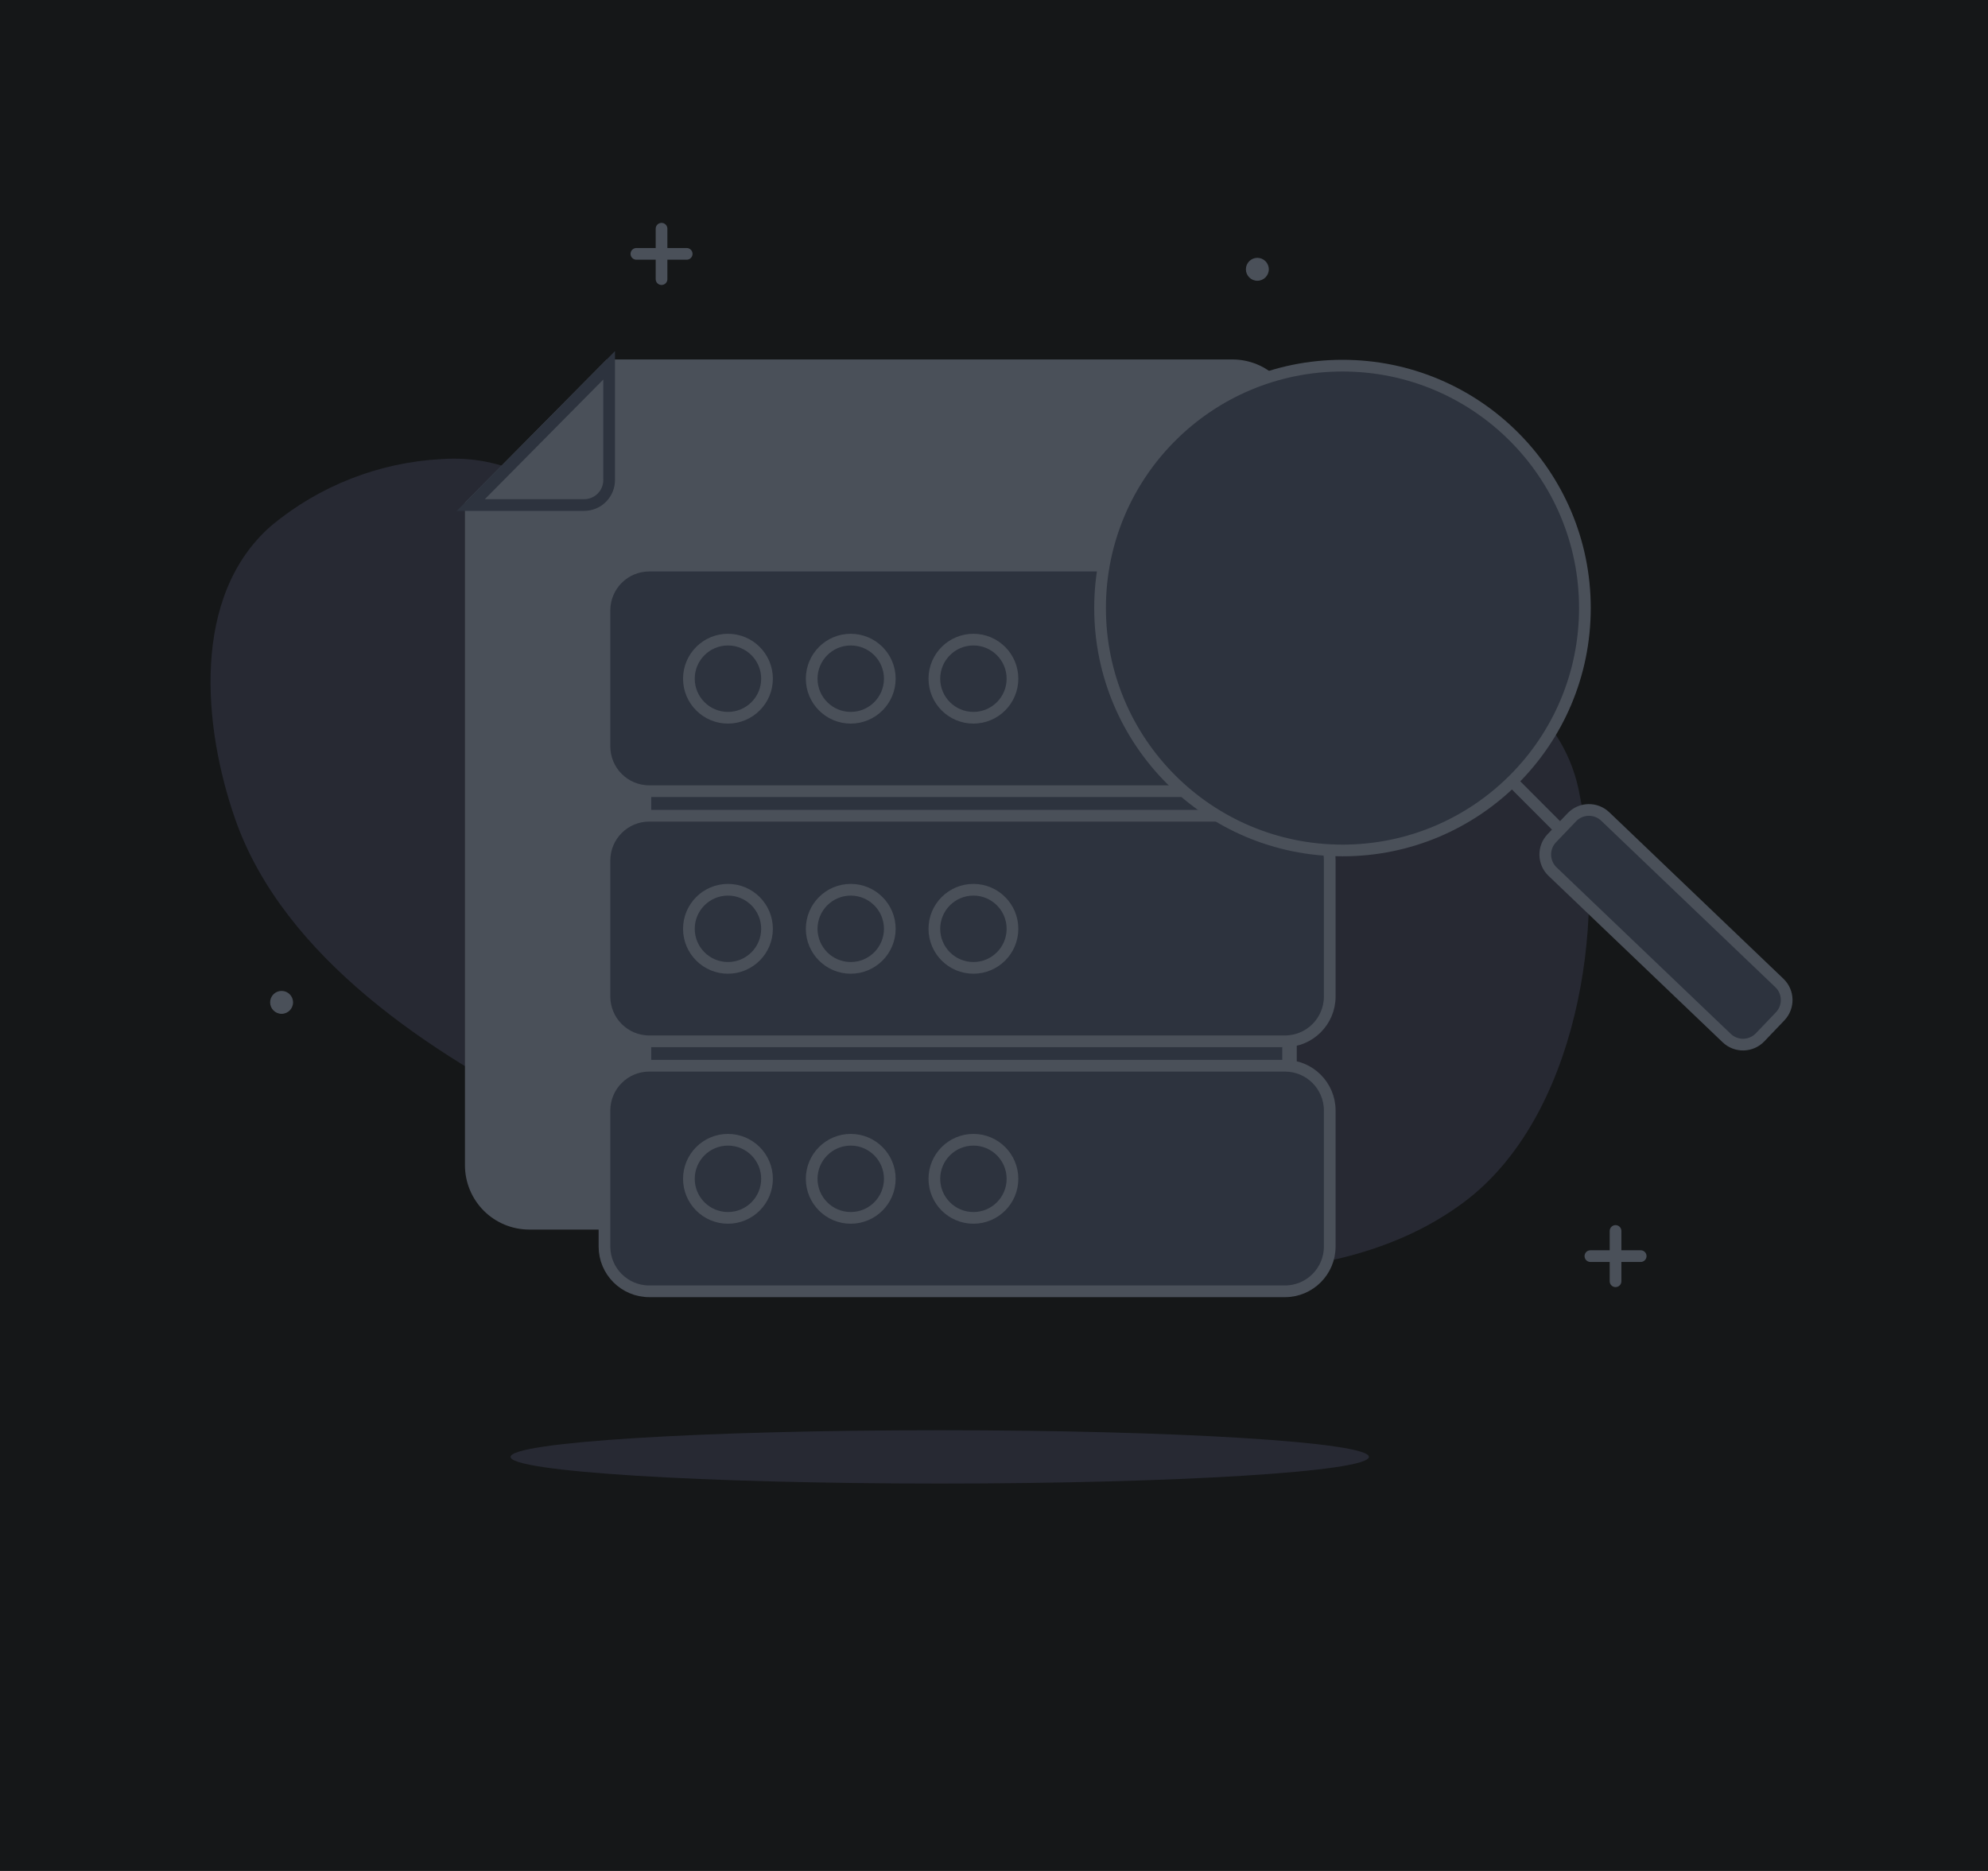 <svg width="170" height="160" viewBox="0 0 170 160" fill="none" xmlns="http://www.w3.org/2000/svg">
<g clip-path="url(#clip0_1_813)">
<path d="M170 0H0V160H170V0Z" fill="#151718"/>
<path d="M97.43 58.37C89.05 58.42 80.54 58.04 72.58 55.82C64.62 53.6 57.58 49.44 51.18 44.57C46.99 41.4 43.18 38.88 37.74 39.26C32.42 39.544 27.333 41.532 23.23 44.93C16.31 50.93 17.36 62.18 20.12 70.07C24.28 81.93 36.94 90.18 47.69 95.55C60.12 101.75 73.77 105.36 87.46 107.43C99.46 109.26 114.86 110.58 125.26 102.75C134.81 95.55 137.43 79.11 135.09 68.02C134.523 64.738 132.777 61.776 130.18 59.69C123.47 54.79 113.47 58.07 105.93 58.23C103.13 58.29 100.29 58.36 97.43 58.37Z" fill="#272933"/>
<path d="M56.57 19.56V23.87" stroke="#4A5059" stroke-linecap="round" stroke-linejoin="round"/>
<path d="M54.42 21.71H58.72" stroke="#4A5059" stroke-linecap="round" stroke-linejoin="round"/>
<path d="M138.15 105.27V109.57" stroke="#4A5059" stroke-linecap="round" stroke-linejoin="round"/>
<path d="M136 107.42H140.3" stroke="#4A5059" stroke-linecap="round" stroke-linejoin="round"/>
<path d="M24.08 86.7C24.621 86.7 25.06 86.261 25.06 85.72C25.06 85.179 24.621 84.74 24.08 84.74C23.539 84.74 23.1 85.179 23.1 85.72C23.1 86.261 23.539 86.7 24.08 86.7Z" fill="#4A5059"/>
<path d="M107.52 24.01C108.061 24.01 108.5 23.571 108.5 23.03C108.5 22.489 108.061 22.05 107.52 22.05C106.979 22.05 106.54 22.489 106.54 23.03C106.54 23.571 106.979 24.01 107.52 24.01Z" fill="#4A5059"/>
<path d="M80.36 126.87C100.629 126.87 117.06 125.849 117.06 124.59C117.06 123.331 100.629 122.31 80.36 122.31C60.091 122.31 43.66 123.331 43.66 124.59C43.66 125.849 60.091 126.87 80.36 126.87Z" fill="#272933"/>
<path d="M52.09 31.24H105.39C106.716 31.24 107.988 31.767 108.926 32.705C109.863 33.642 110.39 34.914 110.39 36.24V99.65C110.39 100.976 109.863 102.248 108.926 103.186C107.988 104.123 106.716 104.65 105.39 104.65H45.26C43.934 104.65 42.662 104.123 41.724 103.186C40.787 102.248 40.26 100.976 40.26 99.65V43.19L52.09 31.24Z" fill="#4A5059" stroke="#4A5059" stroke-miterlimit="10"/>
<path d="M110.15 62.15H55.19V105.27H110.15V62.15Z" fill="#2D333E" stroke="#4A5059" stroke-miterlimit="10"/>
<path d="M40.26 43.19H49.95C50.232 43.19 50.511 43.134 50.771 43.026C51.032 42.918 51.268 42.759 51.467 42.56C51.666 42.36 51.823 42.123 51.93 41.862C52.037 41.601 52.091 41.322 52.09 41.04V31.24L40.26 43.19Z" fill="#4A5059" stroke="#2D333E" stroke-miterlimit="10"/>
<path d="M109.88 48.37H55.52C53.405 48.37 51.69 50.085 51.69 52.2V63.83C51.69 65.945 53.405 67.66 55.52 67.66H109.88C111.995 67.66 113.71 65.945 113.71 63.83V52.2C113.71 50.085 111.995 48.37 109.88 48.37Z" fill="#2D333E" stroke="#4A5059" stroke-miterlimit="10"/>
<path d="M62.25 61.38C64.095 61.38 65.59 59.885 65.59 58.04C65.59 56.195 64.095 54.7 62.25 54.7C60.405 54.7 58.91 56.195 58.91 58.04C58.91 59.885 60.405 61.38 62.25 61.38Z" fill="#2D333E" stroke="#4A5059" stroke-miterlimit="10"/>
<path d="M72.75 61.38C74.595 61.38 76.09 59.885 76.09 58.04C76.09 56.195 74.595 54.7 72.75 54.7C70.905 54.7 69.41 56.195 69.41 58.04C69.41 59.885 70.905 61.38 72.75 61.38Z" fill="#2D333E" stroke="#4A5059" stroke-miterlimit="10"/>
<path d="M83.24 61.38C85.085 61.38 86.58 59.885 86.58 58.04C86.58 56.195 85.085 54.7 83.24 54.7C81.395 54.7 79.9 56.195 79.9 58.04C79.9 59.885 81.395 61.38 83.24 61.38Z" fill="#2D333E" stroke="#4A5059" stroke-miterlimit="10"/>
<path d="M109.88 69.76H55.52C53.405 69.76 51.69 71.475 51.69 73.59V85.22C51.69 87.335 53.405 89.05 55.52 89.05H109.88C111.995 89.05 113.71 87.335 113.71 85.22V73.59C113.71 71.475 111.995 69.76 109.88 69.76Z" fill="#2D333E" stroke="#4A5059" stroke-miterlimit="10"/>
<path d="M62.25 82.77C64.095 82.77 65.59 81.275 65.59 79.43C65.59 77.585 64.095 76.09 62.25 76.09C60.405 76.09 58.91 77.585 58.91 79.43C58.91 81.275 60.405 82.77 62.25 82.77Z" fill="#2D333E" stroke="#4A5059" stroke-miterlimit="10"/>
<path d="M72.75 82.77C74.595 82.77 76.09 81.275 76.09 79.43C76.09 77.585 74.595 76.09 72.75 76.09C70.905 76.09 69.41 77.585 69.41 79.43C69.41 81.275 70.905 82.77 72.75 82.77Z" fill="#2D333E" stroke="#4A5059" stroke-miterlimit="10"/>
<path d="M83.24 82.77C85.085 82.77 86.58 81.275 86.58 79.43C86.58 77.585 85.085 76.09 83.24 76.09C81.395 76.09 79.9 77.585 79.9 79.43C79.9 81.275 81.395 82.77 83.24 82.77Z" fill="#2D333E" stroke="#4A5059" stroke-miterlimit="10"/>
<path d="M109.88 91.14H55.52C53.405 91.14 51.69 92.855 51.69 94.97V106.6C51.69 108.715 53.405 110.43 55.52 110.43H109.88C111.995 110.43 113.71 108.715 113.71 106.6V94.97C113.71 92.855 111.995 91.14 109.88 91.14Z" fill="#2D333E" stroke="#4A5059" stroke-miterlimit="10"/>
<path d="M62.25 104.15C64.095 104.15 65.59 102.655 65.59 100.81C65.59 98.965 64.095 97.47 62.25 97.47C60.405 97.47 58.91 98.965 58.91 100.81C58.91 102.655 60.405 104.15 62.25 104.15Z" fill="#2D333E" stroke="#4A5059" stroke-miterlimit="10"/>
<path d="M72.75 104.15C74.595 104.15 76.09 102.655 76.09 100.81C76.09 98.965 74.595 97.47 72.75 97.47C70.905 97.47 69.41 98.965 69.41 100.81C69.41 102.655 70.905 104.15 72.75 104.15Z" fill="#2D333E" stroke="#4A5059" stroke-miterlimit="10"/>
<path d="M83.24 104.15C85.085 104.15 86.58 102.655 86.58 100.81C86.58 98.965 85.085 97.47 83.24 97.47C81.395 97.47 79.9 98.965 79.9 100.81C79.9 102.655 81.395 104.15 83.24 104.15Z" fill="#2D333E" stroke="#4A5059" stroke-miterlimit="10"/>
<path d="M114.8 72.73C126.249 72.73 135.53 63.449 135.53 52C135.53 40.551 126.249 31.27 114.8 31.27C103.351 31.27 94.07 40.551 94.07 52C94.07 63.449 103.351 72.73 114.8 72.73Z" fill="#2D333E" stroke="#4A5059" stroke-miterlimit="10"/>
<path d="M129.52 67.04L135.04 72.57" stroke="#4A5059" stroke-miterlimit="10"/>
<path d="M134.414 69.89L132.7 71.683C131.929 72.489 131.958 73.768 132.764 74.539L147.655 88.773C148.462 89.544 149.74 89.516 150.511 88.709L152.225 86.916C152.996 86.11 152.967 84.831 152.16 84.061L137.27 69.826C136.463 69.055 135.185 69.084 134.414 69.89Z" fill="#2D333E" stroke="#4A5059" stroke-miterlimit="10"/>
</g>
<defs>
<clipPath id="clip0_1_813">
<rect width="170" height="160" fill="white"/>
</clipPath>
</defs>
</svg>

